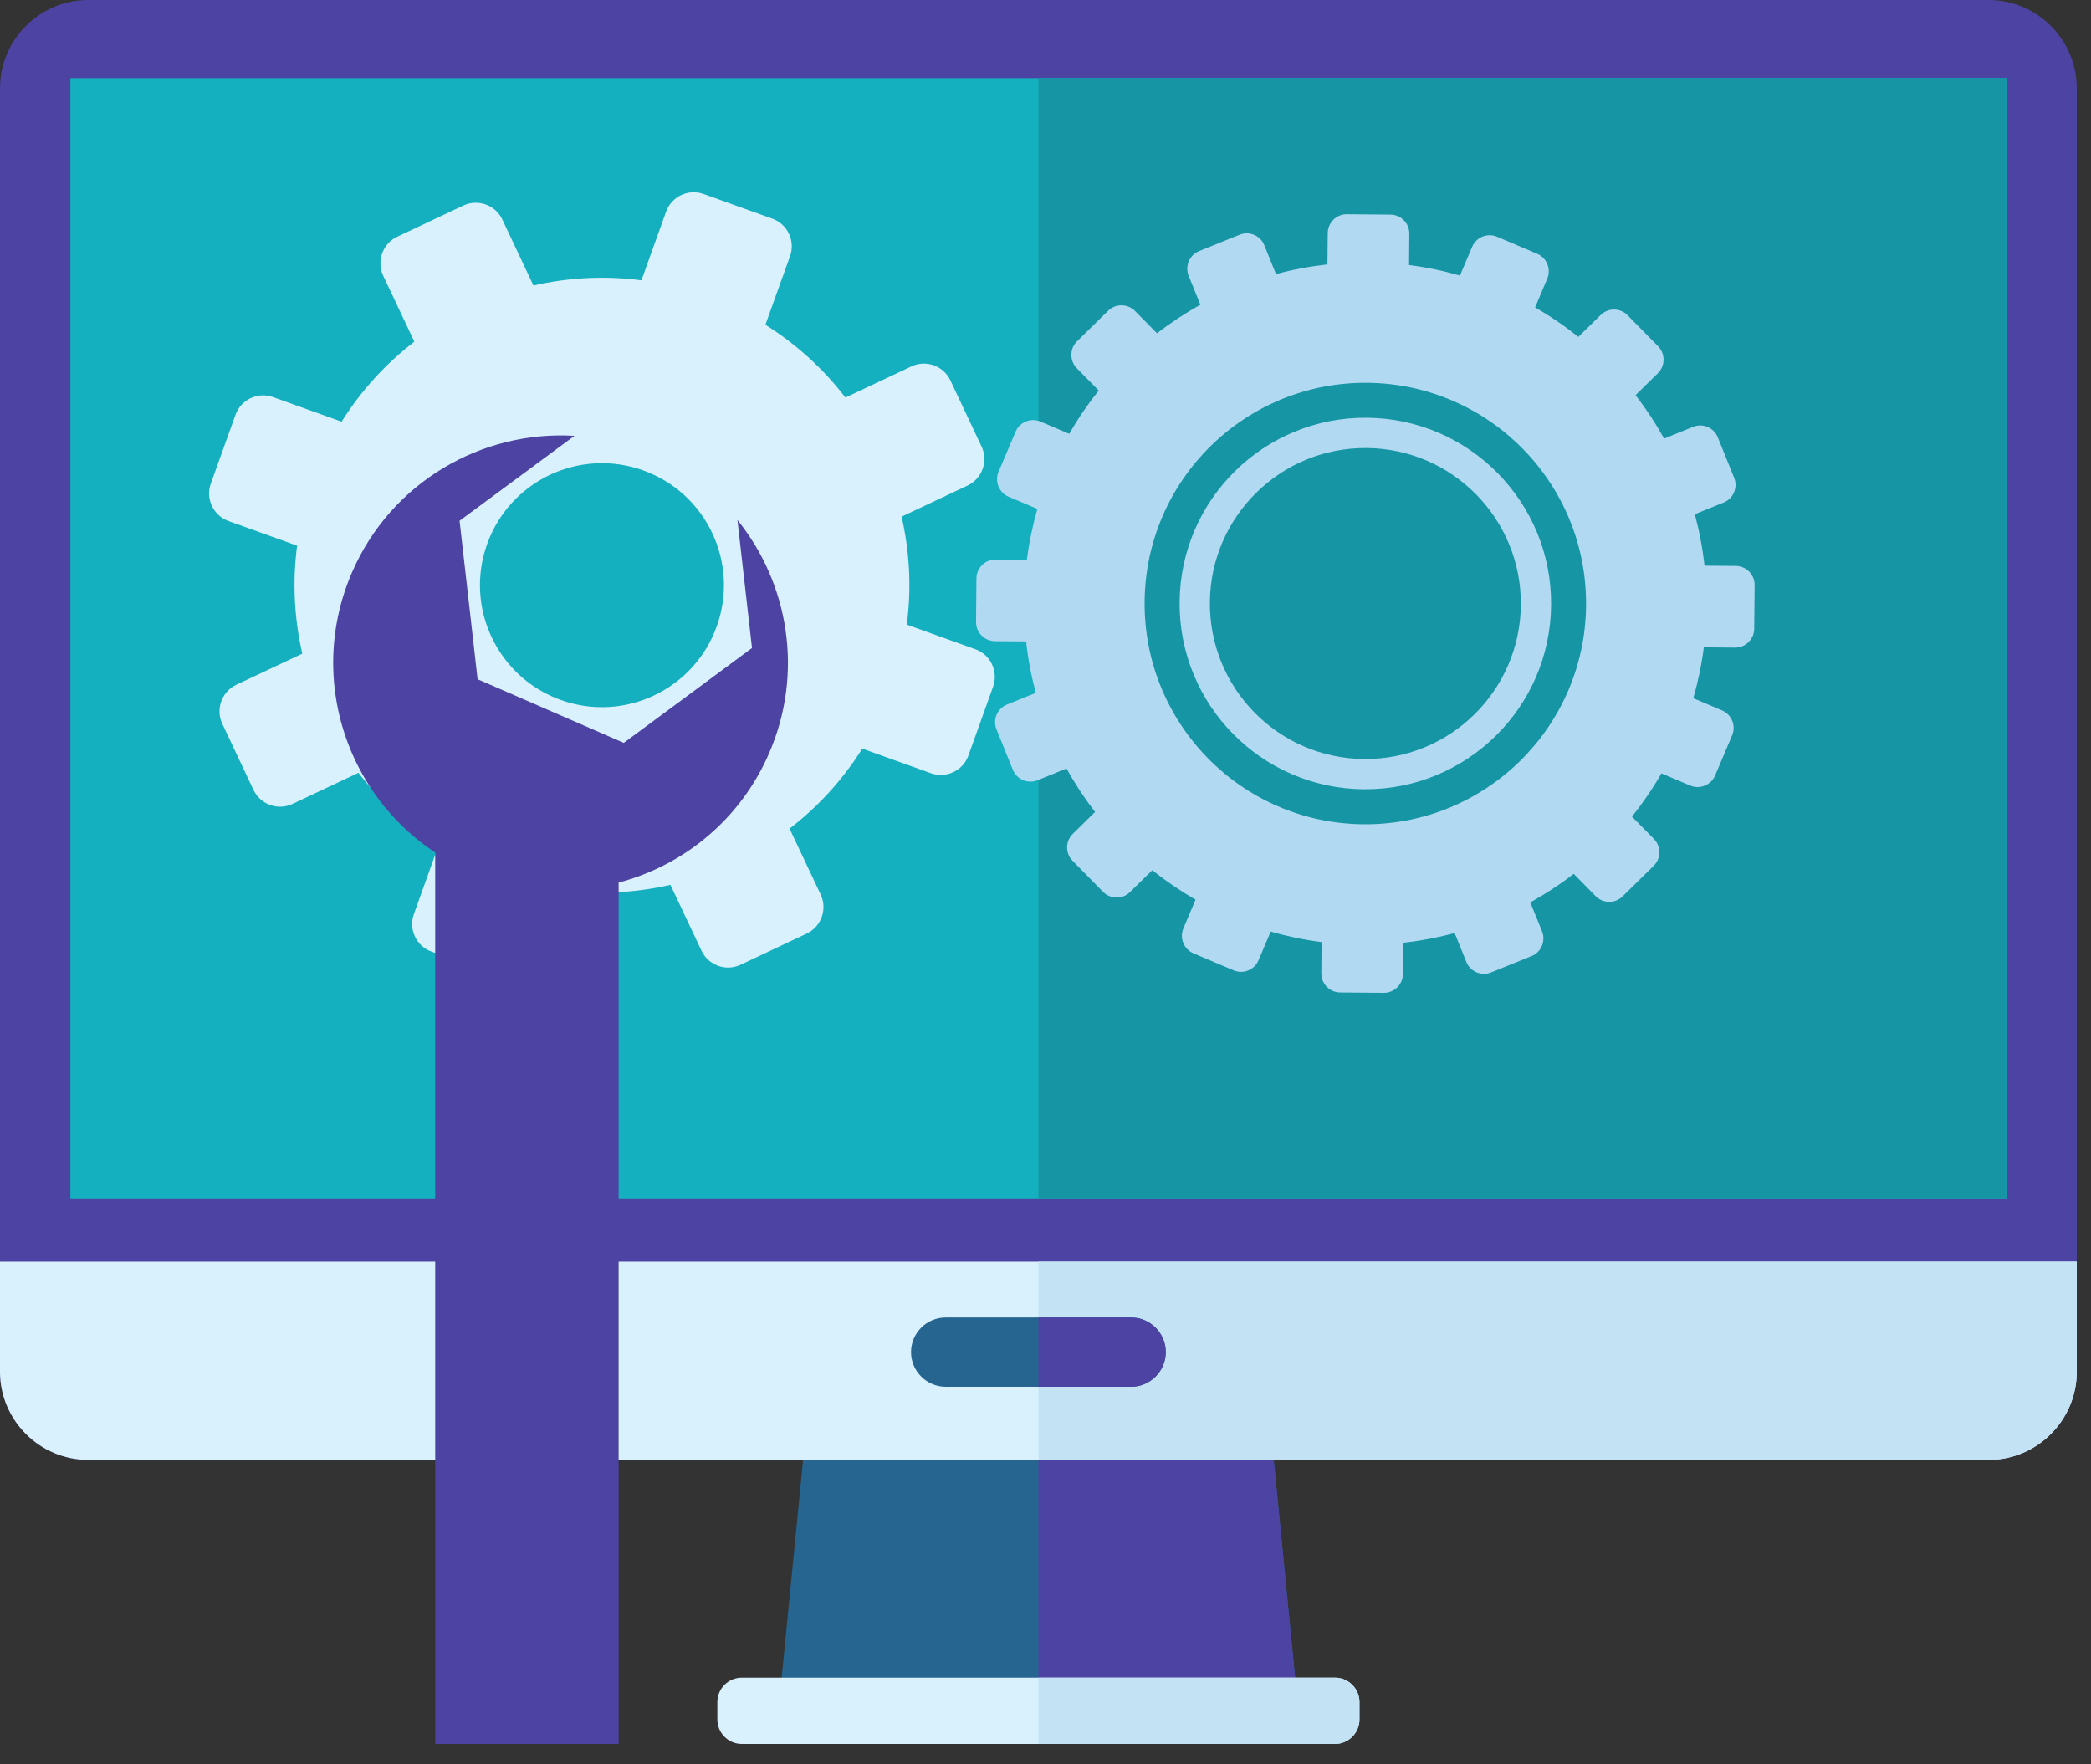 <svg width="96" height="81" viewBox="0 0 96 81" fill="none" xmlns="http://www.w3.org/2000/svg">
<rect x="0" y="0" width="96" height="81" fill="#333333" stroke="none"/>
<path fill-rule="evenodd" clip-rule="evenodd" d="M37.324 62.413H58.024L59.716 79.617H35.631L37.324 62.413Z" fill="#266590"/>
<path fill-rule="evenodd" clip-rule="evenodd" d="M47.675 62.413H58.024L59.716 79.617H47.675V62.413Z" fill="#4D43A3"/>
<path fill-rule="evenodd" clip-rule="evenodd" d="M34.055 77.019H61.29C61.907 77.019 62.413 77.524 62.413 78.139V78.942C62.413 79.558 61.907 80.064 61.29 80.064H34.055C33.438 80.064 32.934 79.559 32.934 78.942V78.139C32.934 77.524 33.438 77.019 34.055 77.019Z" fill="#D9F1FD"/>
<path fill-rule="evenodd" clip-rule="evenodd" d="M47.675 77.019H61.292C61.909 77.019 62.414 77.524 62.414 78.139V78.942C62.414 79.558 61.909 80.064 61.292 80.064H47.675V77.019Z" fill="#C3E2F4"/>
<path fill-rule="evenodd" clip-rule="evenodd" d="M4.049 0H91.3C92.299 0 93.216 0.366 93.925 0.974C94.792 1.717 95.346 2.821 95.346 4.046V62.976C95.346 65.201 93.527 67.022 91.3 67.022H4.049C1.824 67.022 0.001 65.201 0.001 62.976V56.858V4.046C0.001 1.821 1.824 0 4.049 0Z" fill="#4D43A3"/>
<path fill-rule="evenodd" clip-rule="evenodd" d="M95.345 57.924V62.977C95.345 65.203 93.525 67.023 91.299 67.023H4.047C1.822 67.023 0 65.203 0 62.977V57.924H95.345Z" fill="#D9F1FD"/>
<path fill-rule="evenodd" clip-rule="evenodd" d="M95.345 57.924V62.977C95.345 65.203 93.526 67.023 91.299 67.023H47.675V57.925L95.345 57.924Z" fill="#C3E2F4"/>
<path d="M92.12 3.585H3.23V55.019H92.12V3.585Z" fill="#14B0BF"/>
<path d="M92.118 3.585H47.675V55.019H92.118V3.585Z" fill="#1695A4"/>
<path fill-rule="evenodd" clip-rule="evenodd" d="M43.417 60.486H51.932C52.806 60.486 53.522 61.201 53.522 62.076C53.522 62.95 52.806 63.667 51.932 63.667H43.417C42.543 63.667 41.826 62.95 41.826 62.076C41.826 61.201 42.542 60.486 43.417 60.486Z" fill="#266590"/>
<path fill-rule="evenodd" clip-rule="evenodd" d="M47.675 60.486H51.931C52.805 60.486 53.52 61.201 53.52 62.076C53.52 62.95 52.805 63.667 51.931 63.667H47.675V60.486Z" fill="#4D43A3"/>
<path fill-rule="evenodd" clip-rule="evenodd" d="M32.3 8.905L35.462 10.041C36.157 10.291 36.522 11.064 36.272 11.759L35.14 14.911C36.577 15.811 37.813 16.948 38.814 18.251L41.845 16.821C42.514 16.505 43.318 16.794 43.633 17.464L45.065 20.502C45.381 21.171 45.093 21.975 44.423 22.291L41.393 23.719C41.761 25.321 41.852 26.998 41.632 28.678L44.783 29.808C45.48 30.059 45.843 30.831 45.593 31.528L44.459 34.69C44.209 35.385 43.436 35.75 42.74 35.5L39.587 34.368C38.689 35.806 37.552 37.041 36.249 38.042L37.679 41.071C37.995 41.741 37.705 42.545 37.036 42.86L33.998 44.293C33.33 44.609 32.525 44.319 32.209 43.652L30.779 40.623C29.179 40.99 27.502 41.082 25.822 40.861L24.69 44.013C24.441 44.708 23.667 45.073 22.972 44.823L19.81 43.688C19.115 43.439 18.75 42.666 19 41.97L20.131 38.819C18.694 37.918 17.459 36.781 16.458 35.479L13.427 36.909C12.759 37.223 11.954 36.935 11.638 36.266L10.205 33.228C9.891 32.559 10.179 31.755 10.848 31.439L13.879 30.009C13.511 28.409 13.419 26.732 13.64 25.052L10.488 23.92C9.793 23.67 9.429 22.897 9.678 22.202L10.813 19.04C11.063 18.344 11.836 17.98 12.531 18.229L15.683 19.36C16.583 17.923 17.72 16.687 19.023 15.687L17.592 12.657C17.279 11.989 17.566 11.184 18.236 10.868L21.274 9.435C21.943 9.121 22.747 9.409 23.062 10.078L24.491 13.108C26.093 12.741 27.77 12.649 29.45 12.87L30.581 9.717C30.831 9.02 31.604 8.655 32.3 8.905ZM29.528 21.595C26.618 20.549 23.412 22.062 22.366 24.972C21.32 27.883 22.833 31.09 25.744 32.136C28.654 33.182 31.86 31.669 32.906 28.758C33.952 25.846 32.441 22.64 29.528 21.595Z" fill="#D9F1FD"/>
<path fill-rule="evenodd" clip-rule="evenodd" d="M61.837 9.836L63.84 9.853C64.319 9.857 64.708 10.252 64.703 10.732L64.691 12.168C65.49 12.269 66.271 12.433 67.028 12.651L67.587 11.332C67.774 10.889 68.288 10.681 68.729 10.868L70.575 11.651C71.016 11.838 71.224 12.352 71.037 12.793L70.478 14.115C71.176 14.514 71.84 14.968 72.464 15.467L73.489 14.461C73.83 14.124 74.386 14.128 74.722 14.471L76.126 15.9C76.463 16.243 76.458 16.798 76.115 17.134L75.091 18.141C75.576 18.77 76.014 19.436 76.401 20.136L77.731 19.597C78.175 19.416 78.686 19.632 78.865 20.078L79.617 21.935C79.796 22.379 79.582 22.891 79.136 23.07L77.81 23.609C78.017 24.375 78.167 25.163 78.256 25.971L79.692 25.983C80.172 25.987 80.561 26.382 80.556 26.862L80.538 28.865C80.535 29.346 80.138 29.733 79.659 29.732L78.225 29.719C78.123 30.517 77.959 31.298 77.741 32.056L79.061 32.614C79.502 32.802 79.711 33.316 79.524 33.758L78.743 35.601C78.556 36.044 78.041 36.252 77.599 36.065L76.279 35.505C75.878 36.203 75.424 36.866 74.925 37.491L75.933 38.516C76.27 38.858 76.264 39.413 75.922 39.75L74.492 41.154C74.15 41.491 73.596 41.485 73.259 41.143L72.251 40.117C71.624 40.603 70.956 41.041 70.257 41.428L70.797 42.757C70.976 43.203 70.76 43.713 70.314 43.894L68.457 44.644C68.013 44.825 67.501 44.609 67.322 44.163L66.784 42.835C66.019 43.042 65.228 43.192 64.423 43.283L64.409 44.718C64.406 45.197 64.01 45.586 63.53 45.581L61.527 45.564C61.046 45.56 60.659 45.163 60.663 44.684L60.676 43.251C59.876 43.149 59.095 42.986 58.339 42.767L57.78 44.085C57.593 44.528 57.079 44.736 56.638 44.549L54.792 43.767C54.351 43.58 54.143 43.065 54.33 42.624L54.889 41.303C54.192 40.901 53.527 40.45 52.904 39.95L51.88 40.956C51.537 41.293 50.982 41.289 50.645 40.946L49.241 39.517C48.904 39.174 48.909 38.62 49.252 38.283L50.276 37.277C49.791 36.647 49.351 35.981 48.964 35.281L47.635 35.82C47.191 36.001 46.679 35.785 46.5 35.339L45.748 33.483C45.569 33.039 45.785 32.528 46.229 32.347L47.557 31.81C47.348 31.044 47.198 30.255 47.109 29.448L45.676 29.436C45.195 29.431 44.808 29.035 44.811 28.557L44.829 26.552C44.834 26.073 45.229 25.684 45.708 25.689L47.145 25.701C47.246 24.903 47.41 24.122 47.627 23.364L46.307 22.805C45.866 22.618 45.658 22.105 45.844 21.663L46.626 19.819C46.812 19.376 47.328 19.168 47.769 19.355L49.089 19.916C49.491 19.217 49.944 18.554 50.443 17.929L49.437 16.905C49.1 16.562 49.105 16.007 49.446 15.671L50.877 14.266C51.218 13.929 51.772 13.935 52.109 14.277L53.117 15.301C53.745 14.818 54.413 14.377 55.111 13.992L54.572 12.661C54.393 12.217 54.608 11.706 55.053 11.527L56.91 10.776C57.354 10.595 57.866 10.812 58.045 11.257L58.582 12.585C59.348 12.377 60.138 12.228 60.944 12.138L60.958 10.704C60.961 10.22 61.356 9.831 61.837 9.836ZM62.758 19.179C58.048 19.139 54.197 22.925 54.157 27.635C54.117 32.344 57.903 36.195 62.611 36.235C67.322 36.275 71.173 32.491 71.213 27.779C71.253 23.072 67.469 19.22 62.758 19.179ZM62.746 20.569C58.804 20.534 55.579 23.704 55.547 27.647C55.514 31.589 58.682 34.813 62.624 34.846C66.567 34.882 69.79 31.712 69.824 27.768C69.856 23.827 66.688 20.602 62.746 20.569ZM62.771 17.574C57.175 17.526 52.598 22.024 52.55 27.621C52.503 33.218 57.001 37.794 62.598 37.843C68.193 37.891 72.771 33.393 72.818 27.796C72.865 22.197 68.369 17.622 62.771 17.574Z" fill="#B1DAF2"/>
<path d="M28.392 37.073H19.981V80.065H28.392V37.073Z" fill="#4D43A3"/>
<path d="M28.392 37.073H24.187V80.065H28.392V37.073Z" fill="#4D43A3"/>
<path fill-rule="evenodd" clip-rule="evenodd" d="M33.857 23.872C36.217 26.8 36.911 30.907 35.304 34.595C33.004 39.88 26.856 42.299 21.57 39.998C16.285 37.698 13.867 31.549 16.167 26.263C17.966 22.13 22.121 19.75 26.373 20.009L24.043 21.733L21.099 23.909L21.513 27.546L21.926 31.183L25.283 32.644L28.638 34.105L31.582 31.929L34.525 29.751L34.111 26.114L33.857 23.872Z" fill="#4D43A3"/>
</svg>

